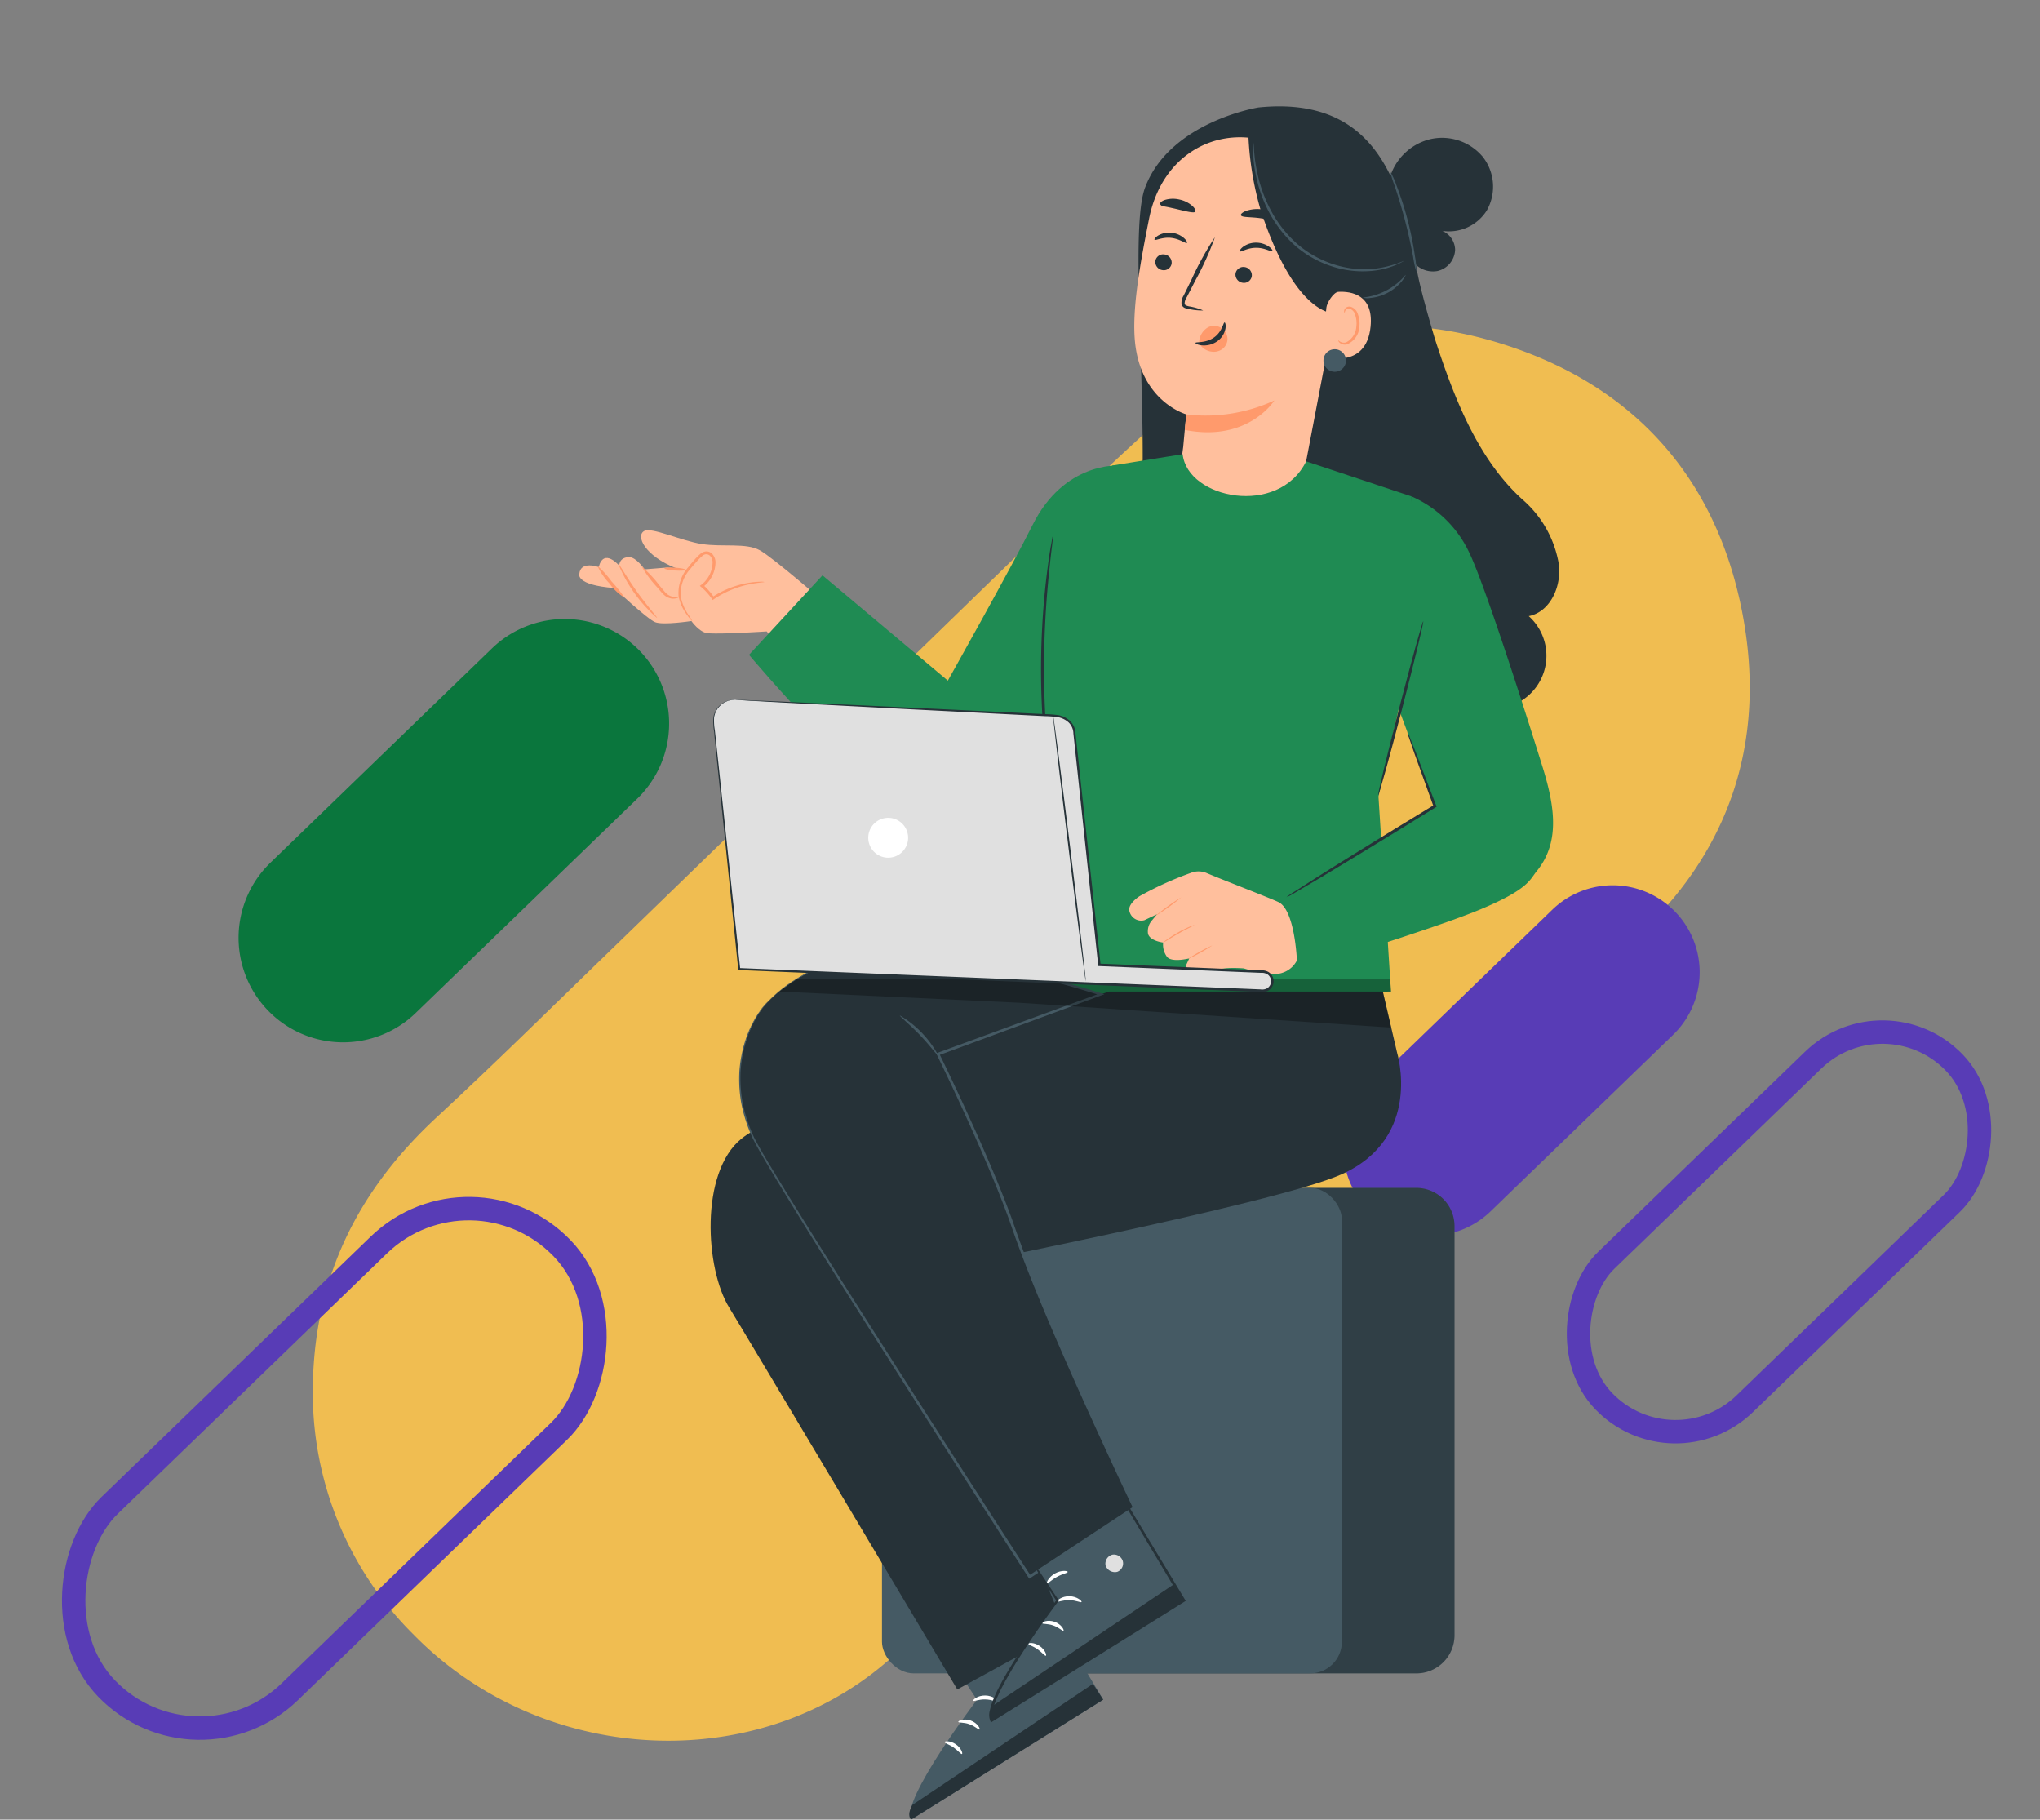 <svg xmlns="http://www.w3.org/2000/svg" xmlns:xlink="http://www.w3.org/1999/xlink" width="261.359" height="233.084" viewBox="0 0 261.359 233.084">
  <rect x="0" y="0" width="261.359" height="233.084" fill="#808080" stroke="none"/>
  <defs>
    <clipPath id="clip-path">
      <path id="Trazado_626469" data-name="Trazado 626469" d="M2585.957-1890.945c.044-14.5-3.305-36.263,6.8-45.616,6.992-6.474.083-64.872,6.926-71.507,18.366-47.455,32.614-13.119,49.806-29.768.72-.7,25.979,40.587,26.843,39.744,6.106-5.953-.132-55.3,6.43-61.046,12.8-11.213,21.494-12.127,37.477-6.9,16.4,5.364,45.493,58.23,48.83,75.239,3.05,15.55-.942,29.5-12.424,40.682q-47.629,46.371-95.56,92.431c-16.956,16.262-45.347,15.152-62.175-2A43.557,43.557,0,0,1,2585.957-1890.945Z" transform="translate(-2585.459 2069.109)" fill="#583cb6"/>
    </clipPath>
  </defs>
  <g id="_7" data-name="7" transform="translate(-1028.996 -2838.133)">
    <g id="Grupo_1099157" data-name="Grupo 1099157" transform="translate(1031.117 2838.133)">
      <path id="Trazado_835345" data-name="Trazado 835345" d="M13.389,0A13.389,13.389,0,0,1,26.777,13.389v39.6A13.389,13.389,0,0,1,0,52.989v-39.6A13.389,13.389,0,0,1,13.389,0Z" transform="translate(70.532 73.747) rotate(45.956)" fill="#0a763d"/>
      <g id="Grupo_949630" data-name="Grupo 949630" transform="translate(37.458 0)">
        <path id="Trazado_626468" data-name="Trazado 626468" d="M2586.185-1871.847c.044-14.5,5.824-25.747,15.927-35.1,6.992-6.474,13.788-13.161,20.63-19.8q25.77-24.991,51.511-50.012c6.991-6.77,13.853-13.7,21.169-20.1,12.8-11.213,27.786-14.118,43.769-8.892,16.4,5.364,26.766,17.038,30.1,34.047,3.05,15.55-.942,29.5-12.424,40.682q-47.629,46.371-95.56,92.43c-16.956,16.262-45.347,15.152-62.175-2A43.557,43.557,0,0,1,2586.185-1871.847Z" transform="translate(-2585.687 2050.011)" fill="#f0bd51"/>
      </g>
      <path id="Trazado_835344" data-name="Trazado 835344" d="M11.139,0A11.139,11.139,0,0,1,22.278,11.139v32.53A11.139,11.139,0,1,1,0,43.669V11.139A11.139,11.139,0,0,1,11.139,0Z" transform="translate(204.758 108.788) rotate(45.956)" fill="#583cb6"/>
      <g id="Grupo_949631" data-name="Grupo 949631" transform="translate(0 126.917)">
        <g id="Grupo_949455" data-name="Grupo 949455" transform="translate(194.483 0)">
          <rect id="Rectángulo_306359" data-name="Rectángulo 306359" width="25.542" height="62.432" rx="12.771" transform="translate(44.876 0) rotate(45.956)" fill="none" stroke="#583cb6" stroke-width="3"/>
        </g>
        <rect id="Rectángulo_356444" data-name="Rectángulo 356444" width="33.203" height="81.157" rx="16.601" transform="translate(58.336 21.029) rotate(45.956)" fill="none" stroke="#583cb6" stroke-width="3"/>
      </g>
    </g>
    <g id="Character_2" data-name="Character 2" transform="translate(1103.199 2851.758)">
      <g id="Grupo_969451" data-name="Grupo 969451" transform="translate(0 0)">
        <g id="Grupo_969022" data-name="Grupo 969022" transform="translate(38.794 138.541)">
          <g id="Grupo_969015" data-name="Grupo 969015" transform="translate(11.165)">
            <g id="Grupo_969014" data-name="Grupo 969014">
              <g id="Grupo_969013" data-name="Grupo 969013">
                <path id="Rectángulo_307323" data-name="Rectángulo 307323" d="M13.308,0H57.3a4.884,4.884,0,0,1,4.884,4.884V57.3A4.884,4.884,0,0,1,57.3,62.184H13.308A13.308,13.308,0,0,1,0,48.876V13.308A13.308,13.308,0,0,1,13.308,0Z" fill="#455a64"/>
              </g>
            </g>
          </g>
          <g id="Grupo_969018" data-name="Grupo 969018" transform="translate(11.165)" opacity="0.3">
            <g id="Grupo_969017" data-name="Grupo 969017">
              <g id="Grupo_969016" data-name="Grupo 969016">
                <path id="Rectángulo_307324" data-name="Rectángulo 307324" d="M13.308,0H57.3a4.884,4.884,0,0,1,4.884,4.884V57.3A4.884,4.884,0,0,1,57.3,62.184H13.308A13.308,13.308,0,0,1,0,48.876V13.308A13.308,13.308,0,0,1,13.308,0Z"/>
              </g>
            </g>
          </g>
          <g id="Grupo_969021" data-name="Grupo 969021">
            <g id="Grupo_969020" data-name="Grupo 969020">
              <g id="Grupo_969019" data-name="Grupo 969019">
                <rect id="Rectángulo_307325" data-name="Rectángulo 307325" width="58.92" height="62.184" rx="4.053" fill="#455a64"/>
              </g>
            </g>
          </g>
        </g>
        <g id="Grupo_969042" data-name="Grupo 969042" transform="translate(0 46.004)">
          <g id="Grupo_969040" data-name="Grupo 969040" transform="translate(0 8.292)">
            <g id="Grupo_969024" data-name="Grupo 969024">
              <g id="Grupo_969023" data-name="Grupo 969023">
                <path id="Trazado_637263" data-name="Trazado 637263" d="M541.6,275.059s-6.562-5.714-8.321-6.7-4.761-.393-7.418-.8-6.435-2.2-7.393-1.678c-1.134.616.05,3.191,4.119,4.791l-1.184-.106-2.893.232s-1.068-1.576-1.982-1.565c-1.3.017-1.267,1.09-1.267,1.09s-1.976-2.329-2.63.188c0,0-2.327-.879-2.485.88,0,0-.516,1.411,4.461,1.8,0,0,4.23,3.974,5.268,4.378s4.635-.151,4.635-.151,1.051,1.511,2.156,1.574c2.1.12,7.492-.244,7.492-.244l2.125,2.534Z" transform="translate(-510.132 -265.79)" fill="#ffbf9d"/>
              </g>
            </g>
            <g id="Grupo_969027" data-name="Grupo 969027" transform="translate(12.698 2.705)">
              <g id="Grupo_969026" data-name="Grupo 969026">
                <g id="Grupo_969025" data-name="Grupo 969025">
                  <path id="Trazado_637264" data-name="Trazado 637264" d="M528.935,278.375a6.11,6.11,0,0,0-.51-.836,6.092,6.092,0,0,1-.993-2.4,4.775,4.775,0,0,1,1.264-3.515c.229-.286.478-.569.741-.856a6.283,6.283,0,0,1,.818-.81.68.68,0,0,1,.908-.005,1.234,1.234,0,0,1,.349,1.013,3.7,3.7,0,0,1-1.447,2.729l-.182.135.172.146a7.713,7.713,0,0,1,1.38,1.527l.095.137.137-.093a12.811,12.811,0,0,1,4.579-1.921c1.2-.242,1.912-.249,1.91-.3a1.778,1.778,0,0,0-.512-.03,10.341,10.341,0,0,0-1.434.13,12.153,12.153,0,0,0-4.729,1.84l.232.046a7.876,7.876,0,0,0-1.424-1.613l-.009.28a4.027,4.027,0,0,0,1.605-3,1.6,1.6,0,0,0-.479-1.305,1.016,1.016,0,0,0-.7-.262,1.233,1.233,0,0,0-.666.248,6.384,6.384,0,0,0-.872.87c-.262.291-.515.584-.747.883a4.98,4.98,0,0,0-1.256,3.763,5.8,5.8,0,0,0,1.134,2.446A4.138,4.138,0,0,0,528.935,278.375Z" transform="translate(-527.124 -269.41)" fill="#ff9a6c"/>
                </g>
              </g>
            </g>
            <g id="Grupo_969030" data-name="Grupo 969030" transform="translate(8.006 4.653)">
              <g id="Grupo_969029" data-name="Grupo 969029">
                <g id="Grupo_969028" data-name="Grupo 969028">
                  <path id="Trazado_637265" data-name="Trazado 637265" d="M520.85,272.019a14.7,14.7,0,0,0,1.977,2.641c.3.345.558.681.865.971a1.849,1.849,0,0,0,1.008.487,1.671,1.671,0,0,0,.738-.089c.161-.054.245-.1.24-.123s-.1-.029-.267-.019a2.24,2.24,0,0,1-.664-.028,1.737,1.737,0,0,1-.817-.476c-.255-.264-.522-.621-.818-.964A14.738,14.738,0,0,0,520.85,272.019Z" transform="translate(-520.845 -272.016)" fill="#ff9a6c"/>
                </g>
              </g>
            </g>
            <g id="Grupo_969033" data-name="Grupo 969033" transform="translate(4.991 4.279)">
              <g id="Grupo_969032" data-name="Grupo 969032">
                <g id="Grupo_969031" data-name="Grupo 969031">
                  <path id="Trazado_637266" data-name="Trazado 637266" d="M521.789,278.471c.079-.078-1.228-1.482-2.591-3.4s-2.28-3.6-2.379-3.553a18.392,18.392,0,0,0,4.971,6.954Z" transform="translate(-516.811 -271.516)" fill="#ff9a6c"/>
                </g>
              </g>
            </g>
            <g id="Grupo_969036" data-name="Grupo 969036" transform="translate(2.327 4.54)">
              <g id="Grupo_969035" data-name="Grupo 969035">
                <g id="Grupo_969034" data-name="Grupo 969034">
                  <path id="Trazado_637267" data-name="Trazado 637267" d="M516.752,275.973a20.254,20.254,0,0,0-1.691-2.1,13.114,13.114,0,0,0-1.808-2.006,8,8,0,0,0,1.522,2.245A6.617,6.617,0,0,0,516.752,275.973Z" transform="translate(-513.246 -271.865)" fill="#ff9a6c"/>
                </g>
              </g>
            </g>
            <g id="Grupo_969039" data-name="Grupo 969039" transform="translate(10.921 4.769)">
              <g id="Grupo_969038" data-name="Grupo 969038">
                <g id="Grupo_969037" data-name="Grupo 969037">
                  <path id="Trazado_637268" data-name="Trazado 637268" d="M527.471,272.469c.014-.1-.59-.226-1.347-.276s-1.374-.008-1.377.095.6.227,1.347.276S527.458,272.572,527.471,272.469Z" transform="translate(-524.747 -272.171)" fill="#ff9a6c"/>
                </g>
              </g>
            </g>
          </g>
          <g id="Grupo_969041" data-name="Grupo 969041" transform="translate(21.759)">
            <path id="Trazado_637269" data-name="Trazado 637269" d="M586.623,254.7s-6.992-.52-11.052,7.63c-2.684,5.388-10.849,19.919-10.849,19.919l-16.059-13.488-9.412,10.181s16.073,19.143,22.316,20.595,13.6-2.787,15.907-6.053,9.975-11.235,9.975-11.235Z" transform="translate(-539.251 -254.693)" fill="#1f8b53"/>
          </g>
        </g>
        <g id="Grupo_969063" data-name="Grupo 969063" transform="translate(71.08)">
          <g id="Grupo_969043" data-name="Grupo 969043">
            <path id="Trazado_637270" data-name="Trazado 637270" d="M605.254,256.395l1.116-18.048c.033-14.01-1.409-30.22.3-34.8,3.165-8.462,14.528-10.278,14.528-10.278,15.333-1.564,18.435,10.16,20.311,20.868.318,1.817,1.191,5.035,2.29,8.753,2.511,7.736,5.611,15.662,11.455,20.8a13.981,13.981,0,0,1,4.354,7.673c.581,2.911-.868,6.485-3.779,7.062a6.8,6.8,0,0,1-.753,10.719c-2.416,1.619-5.557,1.532-8.455,1.286-2.879-.244-5.9-.643-8.215-2.373s-3.562-4.531-4.526-7.262a66.323,66.323,0,0,1-2.686-10.1Z" transform="translate(-605.254 -193.128)" fill="#263238"/>
          </g>
          <g id="Grupo_969044" data-name="Grupo 969044" transform="translate(0.036 3.345)">
            <path id="Trazado_637271" data-name="Trazado 637271" d="M620.662,198.364l1.091-.759,9.633,5.726a2.9,2.9,0,0,1,2.278,3.194l-6.342,33.206c-.337,2.272-.015,4.416-1.665,6.013l-11.29,10.6c-3.96,3.834-2.18-5.68-4.045-10.867-.13-.362.85-1.487.832-1.733a6.882,6.882,0,0,1-.037-.772c.111-2.74.454-5.078.454-5.078.273-2.985.4-4.207.4-4.179,0,0-6.18-1.7-6.633-10.034-.226-4.146.788-9.648,1.865-15.049C608.691,201.162,614.614,197.422,620.662,198.364Z" transform="translate(-605.302 -197.605)" fill="#ffbf9d"/>
          </g>
          <g id="Grupo_969045" data-name="Grupo 969045" transform="translate(13 20.577)">
            <path id="Trazado_637272" data-name="Trazado 637272" d="M622.661,221.516a1.058,1.058,0,0,0,.9,1.166,1.012,1.012,0,0,0,1.183-.836,1.059,1.059,0,0,0-.9-1.167A1.013,1.013,0,0,0,622.661,221.516Z" transform="translate(-622.651 -220.666)" fill="#263238"/>
          </g>
          <g id="Grupo_969046" data-name="Grupo 969046" transform="translate(2.73 18.958)">
            <path id="Trazado_637273" data-name="Trazado 637273" d="M608.917,219.349a1.057,1.057,0,0,0,.9,1.166A1.012,1.012,0,0,0,611,219.68a1.059,1.059,0,0,0-.9-1.167A1.012,1.012,0,0,0,608.917,219.349Z" transform="translate(-608.907 -218.499)" fill="#263238"/>
          </g>
          <g id="Grupo_969047" data-name="Grupo 969047" transform="translate(2.623 16.176)">
            <path id="Trazado_637274" data-name="Trazado 637274" d="M608.776,215.684c.117.151.974-.356,2.107-.237s1.9.773,2.04.647c.067-.055-.04-.317-.375-.618a2.906,2.906,0,0,0-1.616-.687,2.786,2.786,0,0,0-1.694.359C608.862,215.38,608.718,215.616,608.776,215.684Z" transform="translate(-608.764 -214.775)" fill="#263238"/>
          </g>
          <g id="Grupo_969048" data-name="Grupo 969048" transform="translate(13.554 17.461)">
            <path id="Trazado_637275" data-name="Trazado 637275" d="M623.409,217.606c.132.138.934-.454,2.071-.451,1.137-.013,1.973.572,2.1.433.061-.062-.072-.311-.437-.575a2.9,2.9,0,0,0-1.677-.518,2.8,2.8,0,0,0-1.649.531C623.465,217.3,623.346,217.545,623.409,217.606Z" transform="translate(-623.393 -216.495)" fill="#263238"/>
          </g>
          <g id="Grupo_969049" data-name="Grupo 969049" transform="translate(6.065 16.763)">
            <path id="Trazado_637276" data-name="Trazado 637276" d="M616.175,224.942a7.581,7.581,0,0,0-1.8-.522c-.285-.06-.554-.146-.582-.348a1.475,1.475,0,0,1,.282-.836q.516-1.008,1.083-2.113a38.009,38.009,0,0,0,2.516-5.56,38.143,38.143,0,0,0-2.958,5.344q-.549,1.114-1.048,2.13a1.682,1.682,0,0,0-.267,1.119.731.731,0,0,0,.432.472,1.972,1.972,0,0,0,.484.119A7.423,7.423,0,0,0,616.175,224.942Z" transform="translate(-613.371 -215.562)" fill="#263238"/>
          </g>
          <g id="Grupo_969050" data-name="Grupo 969050" transform="translate(6.509 37.667)">
            <path id="Trazado_637277" data-name="Trazado 637277" d="M614.156,245.329a20.98,20.98,0,0,0,11.29-1.793s-3.351,5.393-11.482,3.775Z" transform="translate(-613.965 -243.536)" fill="#ff9a6c"/>
          </g>
          <g id="Grupo_969051" data-name="Grupo 969051" transform="translate(13.693 13.153)">
            <path id="Trazado_637278" data-name="Trazado 637278" d="M623.583,211.521c.1.312,1.243.2,2.573.4,1.335.173,2.4.595,2.585.323.082-.131-.1-.427-.523-.739a4.529,4.529,0,0,0-3.93-.551C623.793,211.137,623.539,211.373,623.583,211.521Z" transform="translate(-623.578 -210.73)" fill="#263238"/>
          </g>
          <g id="Grupo_969052" data-name="Grupo 969052" transform="translate(3.346 11.84)">
            <path id="Trazado_637279" data-name="Trazado 637279" d="M609.746,209.668c.168.309.365.219,1.453.478,1.1.226,2.733.723,3.01.514.125-.1.043-.392-.3-.729a3.612,3.612,0,0,0-1.7-.862,3.561,3.561,0,0,0-1.9.062C609.866,209.294,609.675,209.52,609.746,209.668Z" transform="translate(-609.732 -208.973)" fill="#263238"/>
          </g>
          <g id="Grupo_969053" data-name="Grupo 969053" transform="translate(14.636 2.792)">
            <path id="Trazado_637280" data-name="Trazado 637280" d="M636.19,220.59s-5.054.921-9.71-13.067a39.873,39.873,0,0,1-1.64-10.391l1.911-.268s10.853,4.95,11.022,5.122,1.956,6.311,1.956,6.311Z" transform="translate(-624.84 -196.864)" fill="#263238"/>
          </g>
          <g id="Grupo_969054" data-name="Grupo 969054" transform="translate(24.27 23.751)">
            <path id="Trazado_637281" data-name="Trazado 637281" d="M638.113,226.931c.065-.611.92-1.978,1.533-2.009,1.637-.084,4.528.345,4.131,4.44-.543,5.6-6.05,3.9-6.044,3.736C637.738,232.973,637.889,229.04,638.113,226.931Z" transform="translate(-637.733 -224.913)" fill="#ffbf9d"/>
          </g>
          <g id="Grupo_969055" data-name="Grupo 969055" transform="translate(26.178 25.651)">
            <path id="Trazado_637282" data-name="Trazado 637282" d="M640.294,231.786c.026-.016.09.078.248.17a.979.979,0,0,0,.728.085,2.422,2.422,0,0,0,1.326-2.056,3.222,3.222,0,0,0-.137-1.423,1.13,1.13,0,0,0-.661-.819.5.5,0,0,0-.6.211c-.09.149-.066.265-.1.27s-.111-.1-.043-.332a.624.624,0,0,1,.254-.33.743.743,0,0,1,.554-.09,1.377,1.377,0,0,1,.934.967,3.32,3.32,0,0,1,.187,1.593,2.543,2.543,0,0,1-1.657,2.279,1.05,1.05,0,0,1-.877-.235C640.291,231.923,640.273,231.795,640.294,231.786Z" transform="translate(-640.287 -227.456)" fill="#ff9a6c"/>
          </g>
          <g id="Grupo_969056" data-name="Grupo 969056" transform="translate(24.277 31.114)">
            <path id="Trazado_637283" data-name="Trazado 637283" d="M640.626,236.19a1.442,1.442,0,1,1-1.459-1.424A1.442,1.442,0,0,1,640.626,236.19Z" transform="translate(-637.743 -234.767)" fill="#455a64"/>
          </g>
          <g id="Grupo_969057" data-name="Grupo 969057" transform="translate(32.183 4.032)">
            <path id="Trazado_637284" data-name="Trazado 637284" d="M660.806,200.933a6.806,6.806,0,0,0-6.636-2.256A7.165,7.165,0,0,0,649,203.37l-.679,14.086a2.562,2.562,0,0,0,3.386-3.345A3.221,3.221,0,0,0,655,215.588a2.909,2.909,0,0,0,2.282-2.724,2.7,2.7,0,0,0-1.643-2.422,5.726,5.726,0,0,0,5.693-2.6A6.187,6.187,0,0,0,660.806,200.933Z" transform="translate(-648.322 -198.524)" fill="#263238"/>
          </g>
          <g id="Grupo_969058" data-name="Grupo 969058" transform="translate(15.242 4.528)">
            <path id="Trazado_637285" data-name="Trazado 637285" d="M644.983,214.453a1.007,1.007,0,0,1-.256.158,6.854,6.854,0,0,1-.779.375,10.443,10.443,0,0,1-3.088.754,12.622,12.622,0,0,1-4.692-.46,13.553,13.553,0,0,1-5.075-2.745,15.356,15.356,0,0,1-3.515-4.58,17.559,17.559,0,0,1-1.547-4.453,17.822,17.822,0,0,1-.371-3.153c-.019-.374,0-.666.006-.862a1.03,1.03,0,0,1,.028-.3,9.7,9.7,0,0,1,.1,1.155,21.043,21.043,0,0,0,.474,3.109,18.17,18.17,0,0,0,1.591,4.36,15.425,15.425,0,0,0,3.46,4.466,13.521,13.521,0,0,0,4.939,2.7,12.776,12.776,0,0,0,4.584.521A13.666,13.666,0,0,0,644.983,214.453Z" transform="translate(-625.652 -199.188)" fill="#455a64"/>
          </g>
          <g id="Grupo_969059" data-name="Grupo 969059" transform="translate(29.303 21.578)">
            <path id="Trazado_637286" data-name="Trazado 637286" d="M649.965,222.007c.034.021-.115.362-.491.83a5.984,5.984,0,0,1-4.043,2.136,1.994,1.994,0,0,1-.962-.061,8.139,8.139,0,0,0,5.5-2.905Z" transform="translate(-644.468 -222.005)" fill="#455a64"/>
          </g>
          <g id="Grupo_969060" data-name="Grupo 969060" transform="translate(32.819 8.351)">
            <path id="Trazado_637287" data-name="Trazado 637287" d="M652.514,217.113a13.545,13.545,0,0,1-.4-1.9c-.223-1.177-.559-2.8-1.018-4.565s-.958-3.346-1.338-4.483a13.453,13.453,0,0,1-.579-1.857,9.3,9.3,0,0,1,.806,1.775,41.554,41.554,0,0,1,2.367,9.09A9.244,9.244,0,0,1,652.514,217.113Z" transform="translate(-649.173 -204.304)" fill="#455a64"/>
          </g>
          <g id="Grupo_969061" data-name="Grupo 969061" transform="translate(8.344 28.113)">
            <path id="Trazado_637288" data-name="Trazado 637288" d="M620.058,232.435a1.676,1.676,0,0,0-.433-1.1,1.714,1.714,0,0,0-2.044-.4,2.3,2.3,0,0,0-1.159,2.017h0a2.089,2.089,0,0,0,1.362,1.063,2.484,2.484,0,0,0,.276.047,1.878,1.878,0,0,0,1.32-.323A1.672,1.672,0,0,0,620.058,232.435Z" transform="translate(-616.421 -230.751)" fill="#ff9a6c"/>
          </g>
          <g id="Grupo_969062" data-name="Grupo 969062" transform="translate(7.878 27.686)">
            <path id="Trazado_637289" data-name="Trazado 637289" d="M619.527,230.179c-.177-.025-.277,1.163-1.364,1.924s-2.342.525-2.365.69c-.022.073.264.254.8.312a2.97,2.97,0,0,0,1.968-.509,2.586,2.586,0,0,0,1.068-1.619C619.718,230.484,619.609,230.179,619.527,230.179Z" transform="translate(-615.796 -230.178)" fill="#263238"/>
          </g>
        </g>
        <g id="Grupo_969437" data-name="Grupo 969437" transform="translate(16.836 44.555)">
          <g id="Grupo_969089" data-name="Grupo 969089" transform="translate(37.786)">
            <g id="Grupo_969065" data-name="Grupo 969065">
              <g id="Grupo_969064" data-name="Grupo 969064">
                <path id="Trazado_637290" data-name="Trazado 637290" d="M596.925,254.2s-8.628,11.647-9.339,15.685,1.291,30.136,2.325,34.648l-6.681,15.025,11.422,2.675,37.958-.649-1.6-24.983,3.844-16.6.393-21.842-13.5-4.49c-3.54,7.153-15.2,4.806-15.825-.916Z" transform="translate(-583.229 -252.754)" fill="#1f8b53"/>
              </g>
            </g>
            <g id="Grupo_969067" data-name="Grupo 969067" transform="translate(34.974 5.406)">
              <g id="Grupo_969066" data-name="Grupo 969066">
                <path id="Trazado_637291" data-name="Trazado 637291" d="M647.075,259.989a14.613,14.613,0,0,1,7.316,7.033c2.15,4.318,8.049,23.026,9.513,27.758,1.615,5.22,2.131,9.651-.815,13.243-.849,1.034-.991,2.278-7.2,4.87-6.147,2.564-22.454,7.5-22.454,7.5l-3.4-8.438,20.031-12.289-5.787-15.594Z" transform="translate(-630.033 -259.989)" fill="#1f8b53"/>
              </g>
            </g>
            <g id="Grupo_969070" data-name="Grupo 969070" transform="translate(47.74 21.409)">
              <g id="Grupo_969069" data-name="Grupo 969069">
                <g id="Grupo_969068" data-name="Grupo 969068">
                  <path id="Trazado_637292" data-name="Trazado 637292" d="M652.895,281.4c.1.026-1.109,5.029-2.7,11.173s-2.968,11.106-3.069,11.079,1.109-5.028,2.7-11.174S652.794,281.379,652.895,281.4Z" transform="translate(-647.117 -281.405)" fill="#263238"/>
                </g>
              </g>
            </g>
            <g id="Grupo_969086" data-name="Grupo 969086" transform="translate(15.84 53.44)">
              <g id="Grupo_969073" data-name="Grupo 969073">
                <g id="Grupo_969072" data-name="Grupo 969072">
                  <g id="Grupo_969071" data-name="Grupo 969071">
                    <path id="Trazado_637293" data-name="Trazado 637293" d="M606.368,330.526l1.63-.769-.609.743a2.114,2.114,0,0,0-.546,1.761c.244.924,1.938,1.122,1.938,1.122a2.64,2.64,0,0,0,.486,1.82c.593.791,2.857.213,2.857.213l-.312.676c-.383.72.539,1.615.968,1.725a6.055,6.055,0,0,0,2.836-.85c.748-.492,3.5-.272,3.5-.272s3.446,1.1,4.912.575a3.167,3.167,0,0,0,1.89-1.591s-.245-6.449-2.356-7.473c-1.076-.522-7.339-2.924-9.2-3.721a2.643,2.643,0,0,0-1.977-.043,43.642,43.642,0,0,0-6.624,3s-1.607,1.01-1.286,1.974A1.548,1.548,0,0,0,606.368,330.526Z" transform="translate(-604.427 -324.27)" fill="#ffbf9d"/>
                  </g>
                </g>
              </g>
              <g id="Grupo_969077" data-name="Grupo 969077" transform="translate(3.329 3.314)">
                <g id="Grupo_969076" data-name="Grupo 969076">
                  <g id="Grupo_969075" data-name="Grupo 969075">
                    <g id="Grupo_969074" data-name="Grupo 969074">
                      <path id="Trazado_637294" data-name="Trazado 637294" d="M612.236,328.706a27.355,27.355,0,0,1-3.354,2.417,27.364,27.364,0,0,1,3.354-2.417Z" transform="translate(-608.882 -328.705)" fill="#ff9a6c"/>
                    </g>
                  </g>
                </g>
              </g>
              <g id="Grupo_969081" data-name="Grupo 969081" transform="translate(4.354 6.874)">
                <g id="Grupo_969080" data-name="Grupo 969080">
                  <g id="Grupo_969079" data-name="Grupo 969079">
                    <g id="Grupo_969078" data-name="Grupo 969078">
                      <path id="Trazado_637295" data-name="Trazado 637295" d="M614.245,333.472c.019.044-.921.457-2.015,1.083s-1.95,1.195-1.976,1.154a2.756,2.756,0,0,1,.528-.417c.34-.239.819-.557,1.37-.873a14.094,14.094,0,0,1,1.456-.724A2.606,2.606,0,0,1,614.245,333.472Z" transform="translate(-610.253 -333.469)" fill="#ff9a6c"/>
                    </g>
                  </g>
                </g>
              </g>
              <g id="Grupo_969085" data-name="Grupo 969085" transform="translate(7.491 9.471)">
                <g id="Grupo_969084" data-name="Grupo 969084">
                  <g id="Grupo_969083" data-name="Grupo 969083">
                    <g id="Grupo_969082" data-name="Grupo 969082">
                      <path id="Trazado_637296" data-name="Trazado 637296" d="M617.629,336.947a21.336,21.336,0,0,1-3.177,1.77,21.162,21.162,0,0,1,3.177-1.77Z" transform="translate(-614.451 -336.944)" fill="#ff9a6c"/>
                    </g>
                  </g>
                </g>
              </g>
            </g>
            <g id="Grupo_969088" data-name="Grupo 969088" transform="translate(4.55 10.404)">
              <g id="Grupo_969087" data-name="Grupo 969087">
                <path id="Trazado_637297" data-name="Trazado 637297" d="M590.85,266.677a1.359,1.359,0,0,1-.015.372c-.032.285-.071.634-.118,1.054-.117.914-.266,2.239-.427,3.876a118.067,118.067,0,0,0,.241,25.663c.192,1.634.366,2.955.5,3.867.055.42.1.767.138,1.052a1.37,1.37,0,0,1,.022.371,1.334,1.334,0,0,1-.1-.358c-.057-.282-.126-.626-.211-1.041-.179-.906-.4-2.223-.622-3.857a101.943,101.943,0,0,1-.241-25.727c.2-1.638.389-2.96.551-3.869.076-.417.139-.761.191-1.045A1.327,1.327,0,0,1,590.85,266.677Z" transform="translate(-589.318 -266.677)" fill="#263238"/>
              </g>
            </g>
          </g>
          <g id="Grupo_969432" data-name="Grupo 969432" transform="translate(0 63.49)">
            <g id="Grupo_969406" data-name="Grupo 969406">
              <g id="Grupo_969243" data-name="Grupo 969243" transform="translate(25.454 75.538)">
                <g id="Grupo_969242" data-name="Grupo 969242">
                  <g id="Grupo_969110" data-name="Grupo 969110" transform="translate(0.104)">
                    <g id="Grupo_969109" data-name="Grupo 969109">
                      <g id="Grupo_969108" data-name="Grupo 969108">
                        <g id="Grupo_969107" data-name="Grupo 969107">
                          <g id="Grupo_969106" data-name="Grupo 969106">
                            <g id="Grupo_969105" data-name="Grupo 969105">
                              <g id="Grupo_969104" data-name="Grupo 969104">
                                <g id="Grupo_969103" data-name="Grupo 969103">
                                  <g id="Grupo_969102" data-name="Grupo 969102">
                                    <g id="Grupo_969101" data-name="Grupo 969101">
                                      <g id="Grupo_969100" data-name="Grupo 969100">
                                        <g id="Grupo_969099" data-name="Grupo 969099">
                                          <g id="Grupo_969098" data-name="Grupo 969098">
                                            <g id="Grupo_969097" data-name="Grupo 969097">
                                              <g id="Grupo_969096" data-name="Grupo 969096">
                                                <g id="Grupo_969095" data-name="Grupo 969095">
                                                  <g id="Grupo_969094" data-name="Grupo 969094">
                                                    <g id="Grupo_969093" data-name="Grupo 969093">
                                                      <g id="Grupo_969092" data-name="Grupo 969092">
                                                        <g id="Grupo_969091" data-name="Grupo 969091">
                                                          <g id="Grupo_969090" data-name="Grupo 969090">
                                                            <path id="Trazado_637298" data-name="Trazado 637298" d="M567.03,446.517l8.405,12.819s-9.775,12.829-8.445,15.349l24.617-15.366-12.3-20.51Z" transform="translate(-566.866 -438.808)" fill="#455a64"/>
                                                          </g>
                                                        </g>
                                                      </g>
                                                    </g>
                                                  </g>
                                                </g>
                                              </g>
                                            </g>
                                          </g>
                                        </g>
                                      </g>
                                    </g>
                                  </g>
                                </g>
                              </g>
                            </g>
                          </g>
                        </g>
                      </g>
                    </g>
                  </g>
                  <g id="Grupo_969132" data-name="Grupo 969132" transform="translate(14.822 14.634)">
                    <g id="Grupo_969131" data-name="Grupo 969131">
                      <g id="Grupo_969130" data-name="Grupo 969130">
                        <g id="Grupo_969129" data-name="Grupo 969129">
                          <g id="Grupo_969128" data-name="Grupo 969128">
                            <g id="Grupo_969127" data-name="Grupo 969127">
                              <g id="Grupo_969126" data-name="Grupo 969126">
                                <g id="Grupo_969125" data-name="Grupo 969125">
                                  <g id="Grupo_969124" data-name="Grupo 969124">
                                    <g id="Grupo_969123" data-name="Grupo 969123">
                                      <g id="Grupo_969122" data-name="Grupo 969122">
                                        <g id="Grupo_969121" data-name="Grupo 969121">
                                          <g id="Grupo_969120" data-name="Grupo 969120">
                                            <g id="Grupo_969119" data-name="Grupo 969119">
                                              <g id="Grupo_969118" data-name="Grupo 969118">
                                                <g id="Grupo_969117" data-name="Grupo 969117">
                                                  <g id="Grupo_969116" data-name="Grupo 969116">
                                                    <g id="Grupo_969115" data-name="Grupo 969115">
                                                      <g id="Grupo_969114" data-name="Grupo 969114">
                                                        <g id="Grupo_969113" data-name="Grupo 969113">
                                                          <g id="Grupo_969112" data-name="Grupo 969112">
                                                            <g id="Grupo_969111" data-name="Grupo 969111">
                                                              <path id="Trazado_637299" data-name="Trazado 637299" d="M587.357,458.431a1.2,1.2,0,0,1,1.414.752,1.154,1.154,0,0,1-.693,1.428,1.267,1.267,0,0,1-1.494-.8,1.188,1.188,0,0,1,.883-1.4" transform="translate(-586.561 -458.391)" fill="#e0e0e0"/>
                                                            </g>
                                                          </g>
                                                        </g>
                                                      </g>
                                                    </g>
                                                  </g>
                                                </g>
                                              </g>
                                            </g>
                                          </g>
                                        </g>
                                      </g>
                                    </g>
                                  </g>
                                </g>
                              </g>
                            </g>
                          </g>
                        </g>
                      </g>
                    </g>
                  </g>
                  <g id="Grupo_969153" data-name="Grupo 969153" transform="translate(0 18.491)">
                    <g id="Grupo_969152" data-name="Grupo 969152">
                      <g id="Grupo_969151" data-name="Grupo 969151">
                        <g id="Grupo_969150" data-name="Grupo 969150">
                          <g id="Grupo_969149" data-name="Grupo 969149">
                            <g id="Grupo_969148" data-name="Grupo 969148">
                              <g id="Grupo_969147" data-name="Grupo 969147">
                                <g id="Grupo_969146" data-name="Grupo 969146">
                                  <g id="Grupo_969145" data-name="Grupo 969145">
                                    <g id="Grupo_969144" data-name="Grupo 969144">
                                      <g id="Grupo_969143" data-name="Grupo 969143">
                                        <g id="Grupo_969142" data-name="Grupo 969142">
                                          <g id="Grupo_969141" data-name="Grupo 969141">
                                            <g id="Grupo_969140" data-name="Grupo 969140">
                                              <g id="Grupo_969139" data-name="Grupo 969139">
                                                <g id="Grupo_969138" data-name="Grupo 969138">
                                                  <g id="Grupo_969137" data-name="Grupo 969137">
                                                    <g id="Grupo_969136" data-name="Grupo 969136">
                                                      <g id="Grupo_969135" data-name="Grupo 969135">
                                                        <g id="Grupo_969134" data-name="Grupo 969134">
                                                          <g id="Grupo_969133" data-name="Grupo 969133">
                                                            <path id="Trazado_637300" data-name="Trazado 637300" d="M591.572,465.572l-1.319-2.019-23.109,15.489s-.8,1.176-.189,1.9Z" transform="translate(-566.726 -463.553)" fill="#263238"/>
                                                          </g>
                                                        </g>
                                                      </g>
                                                    </g>
                                                  </g>
                                                </g>
                                              </g>
                                            </g>
                                          </g>
                                        </g>
                                      </g>
                                    </g>
                                  </g>
                                </g>
                              </g>
                            </g>
                          </g>
                        </g>
                      </g>
                    </g>
                  </g>
                  <g id="Grupo_969175" data-name="Grupo 969175" transform="translate(8.187 19.975)">
                    <g id="Grupo_969174" data-name="Grupo 969174">
                      <g id="Grupo_969173" data-name="Grupo 969173">
                        <g id="Grupo_969172" data-name="Grupo 969172">
                          <g id="Grupo_969171" data-name="Grupo 969171">
                            <g id="Grupo_969170" data-name="Grupo 969170">
                              <g id="Grupo_969169" data-name="Grupo 969169">
                                <g id="Grupo_969168" data-name="Grupo 969168">
                                  <g id="Grupo_969167" data-name="Grupo 969167">
                                    <g id="Grupo_969166" data-name="Grupo 969166">
                                      <g id="Grupo_969165" data-name="Grupo 969165">
                                        <g id="Grupo_969164" data-name="Grupo 969164">
                                          <g id="Grupo_969163" data-name="Grupo 969163">
                                            <g id="Grupo_969162" data-name="Grupo 969162">
                                              <g id="Grupo_969161" data-name="Grupo 969161">
                                                <g id="Grupo_969160" data-name="Grupo 969160">
                                                  <g id="Grupo_969159" data-name="Grupo 969159">
                                                    <g id="Grupo_969158" data-name="Grupo 969158">
                                                      <g id="Grupo_969157" data-name="Grupo 969157">
                                                        <g id="Grupo_969156" data-name="Grupo 969156">
                                                          <g id="Grupo_969155" data-name="Grupo 969155">
                                                            <g id="Grupo_969154" data-name="Grupo 969154">
                                                              <path id="Trazado_637301" data-name="Trazado 637301" d="M577.692,466.211c.079.122.714-.2,1.548-.167.834.008,1.465.356,1.546.237.1-.093-.534-.723-1.544-.742S577.6,466.114,577.692,466.211Z" transform="translate(-577.682 -465.539)" fill="#fff"/>
                                                            </g>
                                                          </g>
                                                        </g>
                                                      </g>
                                                    </g>
                                                  </g>
                                                </g>
                                              </g>
                                            </g>
                                          </g>
                                        </g>
                                      </g>
                                    </g>
                                  </g>
                                </g>
                              </g>
                            </g>
                          </g>
                        </g>
                      </g>
                    </g>
                  </g>
                  <g id="Grupo_969197" data-name="Grupo 969197" transform="translate(6.28 23.052)">
                    <g id="Grupo_969196" data-name="Grupo 969196">
                      <g id="Grupo_969195" data-name="Grupo 969195">
                        <g id="Grupo_969194" data-name="Grupo 969194">
                          <g id="Grupo_969193" data-name="Grupo 969193">
                            <g id="Grupo_969192" data-name="Grupo 969192">
                              <g id="Grupo_969191" data-name="Grupo 969191">
                                <g id="Grupo_969190" data-name="Grupo 969190">
                                  <g id="Grupo_969189" data-name="Grupo 969189">
                                    <g id="Grupo_969188" data-name="Grupo 969188">
                                      <g id="Grupo_969187" data-name="Grupo 969187">
                                        <g id="Grupo_969186" data-name="Grupo 969186">
                                          <g id="Grupo_969185" data-name="Grupo 969185">
                                            <g id="Grupo_969184" data-name="Grupo 969184">
                                              <g id="Grupo_969183" data-name="Grupo 969183">
                                                <g id="Grupo_969182" data-name="Grupo 969182">
                                                  <g id="Grupo_969181" data-name="Grupo 969181">
                                                    <g id="Grupo_969180" data-name="Grupo 969180">
                                                      <g id="Grupo_969179" data-name="Grupo 969179">
                                                        <g id="Grupo_969178" data-name="Grupo 969178">
                                                          <g id="Grupo_969177" data-name="Grupo 969177">
                                                            <g id="Grupo_969176" data-name="Grupo 969176">
                                                              <path id="Trazado_637302" data-name="Trazado 637302" d="M575.134,469.968c.045.138.693.024,1.421.294.734.249,1.181.752,1.3.673.125-.051-.233-.831-1.143-1.149S575.065,469.848,575.134,469.968Z" transform="translate(-575.13 -469.658)" fill="#fff"/>
                                                            </g>
                                                          </g>
                                                        </g>
                                                      </g>
                                                    </g>
                                                  </g>
                                                </g>
                                              </g>
                                            </g>
                                          </g>
                                        </g>
                                      </g>
                                    </g>
                                  </g>
                                </g>
                              </g>
                            </g>
                          </g>
                        </g>
                      </g>
                    </g>
                  </g>
                  <g id="Grupo_969219" data-name="Grupo 969219" transform="translate(4.513 25.84)">
                    <g id="Grupo_969218" data-name="Grupo 969218">
                      <g id="Grupo_969217" data-name="Grupo 969217">
                        <g id="Grupo_969216" data-name="Grupo 969216">
                          <g id="Grupo_969215" data-name="Grupo 969215">
                            <g id="Grupo_969214" data-name="Grupo 969214">
                              <g id="Grupo_969213" data-name="Grupo 969213">
                                <g id="Grupo_969212" data-name="Grupo 969212">
                                  <g id="Grupo_969211" data-name="Grupo 969211">
                                    <g id="Grupo_969210" data-name="Grupo 969210">
                                      <g id="Grupo_969209" data-name="Grupo 969209">
                                        <g id="Grupo_969208" data-name="Grupo 969208">
                                          <g id="Grupo_969207" data-name="Grupo 969207">
                                            <g id="Grupo_969206" data-name="Grupo 969206">
                                              <g id="Grupo_969205" data-name="Grupo 969205">
                                                <g id="Grupo_969204" data-name="Grupo 969204">
                                                  <g id="Grupo_969203" data-name="Grupo 969203">
                                                    <g id="Grupo_969202" data-name="Grupo 969202">
                                                      <g id="Grupo_969201" data-name="Grupo 969201">
                                                        <g id="Grupo_969200" data-name="Grupo 969200">
                                                          <g id="Grupo_969199" data-name="Grupo 969199">
                                                            <g id="Grupo_969198" data-name="Grupo 969198">
                                                              <path id="Trazado_637303" data-name="Trazado 637303" d="M575.008,475.02c.125-.043-.084-.767-.805-1.255s-1.448-.408-1.436-.272c-.006.144.581.282,1.167.691S574.881,475.082,575.008,475.02Z" transform="translate(-572.766 -473.388)" fill="#fff"/>
                                                            </g>
                                                          </g>
                                                        </g>
                                                      </g>
                                                    </g>
                                                  </g>
                                                </g>
                                              </g>
                                            </g>
                                          </g>
                                        </g>
                                      </g>
                                    </g>
                                  </g>
                                </g>
                              </g>
                            </g>
                          </g>
                        </g>
                      </g>
                    </g>
                  </g>
                  <g id="Grupo_969241" data-name="Grupo 969241" transform="translate(6.571 15.943)">
                    <g id="Grupo_969240" data-name="Grupo 969240">
                      <g id="Grupo_969239" data-name="Grupo 969239">
                        <g id="Grupo_969238" data-name="Grupo 969238">
                          <g id="Grupo_969237" data-name="Grupo 969237">
                            <g id="Grupo_969236" data-name="Grupo 969236">
                              <g id="Grupo_969235" data-name="Grupo 969235">
                                <g id="Grupo_969234" data-name="Grupo 969234">
                                  <g id="Grupo_969233" data-name="Grupo 969233">
                                    <g id="Grupo_969232" data-name="Grupo 969232">
                                      <g id="Grupo_969231" data-name="Grupo 969231">
                                        <g id="Grupo_969230" data-name="Grupo 969230">
                                          <g id="Grupo_969229" data-name="Grupo 969229">
                                            <g id="Grupo_969228" data-name="Grupo 969228">
                                              <g id="Grupo_969227" data-name="Grupo 969227">
                                                <g id="Grupo_969226" data-name="Grupo 969226">
                                                  <g id="Grupo_969225" data-name="Grupo 969225">
                                                    <g id="Grupo_969224" data-name="Grupo 969224">
                                                      <g id="Grupo_969223" data-name="Grupo 969223">
                                                        <g id="Grupo_969222" data-name="Grupo 969222">
                                                          <g id="Grupo_969221" data-name="Grupo 969221">
                                                            <g id="Grupo_969220" data-name="Grupo 969220">
                                                              <path id="Trazado_637304" data-name="Trazado 637304" d="M575.543,461.715c.119.081.566-.434,1.275-.81.7-.392,1.372-.486,1.37-.631.015-.134-.78-.271-1.608.185S575.425,461.654,575.543,461.715Z" transform="translate(-575.52 -460.144)" fill="#fff"/>
                                                            </g>
                                                          </g>
                                                        </g>
                                                      </g>
                                                    </g>
                                                  </g>
                                                </g>
                                              </g>
                                            </g>
                                          </g>
                                        </g>
                                      </g>
                                    </g>
                                  </g>
                                </g>
                              </g>
                            </g>
                          </g>
                        </g>
                      </g>
                    </g>
                  </g>
                </g>
              </g>
              <g id="Grupo_969245" data-name="Grupo 969245" transform="translate(0 5.343)">
                <g id="Grupo_969244" data-name="Grupo 969244">
                  <path id="Trazado_637305" data-name="Trazado 637305" d="M583.7,344.869s-40.438,13.482-47.085,18.85c-5.354,4.324-4.646,16.726-1.539,21.676,1.264,2.014,29.194,48.869,29.194,48.869l13.867-7.579-18.68-45.752s45.622-8.859,54.062-12.659c10.45-4.706,7.1-15.556,7.1-15.556l-1.829-7.85Z" transform="translate(-532.663 -344.869)" fill="#263238"/>
                </g>
              </g>
              <g id="Grupo_969399" data-name="Grupo 969399" transform="translate(35.764 62.82)">
                <g id="Grupo_969398" data-name="Grupo 969398">
                  <g id="Grupo_969266" data-name="Grupo 969266" transform="translate(0.104)">
                    <g id="Grupo_969265" data-name="Grupo 969265">
                      <g id="Grupo_969264" data-name="Grupo 969264">
                        <g id="Grupo_969263" data-name="Grupo 969263">
                          <g id="Grupo_969262" data-name="Grupo 969262">
                            <g id="Grupo_969261" data-name="Grupo 969261">
                              <g id="Grupo_969260" data-name="Grupo 969260">
                                <g id="Grupo_969259" data-name="Grupo 969259">
                                  <g id="Grupo_969258" data-name="Grupo 969258">
                                    <g id="Grupo_969257" data-name="Grupo 969257">
                                      <g id="Grupo_969256" data-name="Grupo 969256">
                                        <g id="Grupo_969255" data-name="Grupo 969255">
                                          <g id="Grupo_969254" data-name="Grupo 969254">
                                            <g id="Grupo_969253" data-name="Grupo 969253">
                                              <g id="Grupo_969252" data-name="Grupo 969252">
                                                <g id="Grupo_969251" data-name="Grupo 969251">
                                                  <g id="Grupo_969250" data-name="Grupo 969250">
                                                    <g id="Grupo_969249" data-name="Grupo 969249">
                                                      <g id="Grupo_969248" data-name="Grupo 969248">
                                                        <g id="Grupo_969247" data-name="Grupo 969247">
                                                          <g id="Grupo_969246" data-name="Grupo 969246">
                                                            <path id="Trazado_637306" data-name="Trazado 637306" d="M580.828,429.5l8.4,12.819s-9.776,12.829-8.445,15.348L605.4,442.3l-12.3-20.51Z" transform="translate(-580.663 -421.788)" fill="#455a64"/>
                                                          </g>
                                                        </g>
                                                      </g>
                                                    </g>
                                                  </g>
                                                </g>
                                              </g>
                                            </g>
                                          </g>
                                        </g>
                                      </g>
                                    </g>
                                  </g>
                                </g>
                              </g>
                            </g>
                          </g>
                        </g>
                      </g>
                    </g>
                  </g>
                  <g id="Grupo_969288" data-name="Grupo 969288" transform="translate(14.822 14.634)">
                    <g id="Grupo_969287" data-name="Grupo 969287">
                      <g id="Grupo_969286" data-name="Grupo 969286">
                        <g id="Grupo_969285" data-name="Grupo 969285">
                          <g id="Grupo_969284" data-name="Grupo 969284">
                            <g id="Grupo_969283" data-name="Grupo 969283">
                              <g id="Grupo_969282" data-name="Grupo 969282">
                                <g id="Grupo_969281" data-name="Grupo 969281">
                                  <g id="Grupo_969280" data-name="Grupo 969280">
                                    <g id="Grupo_969279" data-name="Grupo 969279">
                                      <g id="Grupo_969278" data-name="Grupo 969278">
                                        <g id="Grupo_969277" data-name="Grupo 969277">
                                          <g id="Grupo_969276" data-name="Grupo 969276">
                                            <g id="Grupo_969275" data-name="Grupo 969275">
                                              <g id="Grupo_969274" data-name="Grupo 969274">
                                                <g id="Grupo_969273" data-name="Grupo 969273">
                                                  <g id="Grupo_969272" data-name="Grupo 969272">
                                                    <g id="Grupo_969271" data-name="Grupo 969271">
                                                      <g id="Grupo_969270" data-name="Grupo 969270">
                                                        <g id="Grupo_969269" data-name="Grupo 969269">
                                                          <g id="Grupo_969268" data-name="Grupo 969268">
                                                            <g id="Grupo_969267" data-name="Grupo 969267">
                                                              <path id="Trazado_637307" data-name="Trazado 637307" d="M601.154,441.412a1.2,1.2,0,0,1,1.414.751,1.154,1.154,0,0,1-.693,1.429,1.267,1.267,0,0,1-1.494-.8,1.187,1.187,0,0,1,.883-1.4" transform="translate(-600.359 -441.372)" fill="#e0e0e0"/>
                                                            </g>
                                                          </g>
                                                        </g>
                                                      </g>
                                                    </g>
                                                  </g>
                                                </g>
                                              </g>
                                            </g>
                                          </g>
                                        </g>
                                      </g>
                                    </g>
                                  </g>
                                </g>
                              </g>
                            </g>
                          </g>
                        </g>
                      </g>
                    </g>
                  </g>
                  <g id="Grupo_969309" data-name="Grupo 969309" transform="translate(0 18.491)">
                    <g id="Grupo_969308" data-name="Grupo 969308">
                      <g id="Grupo_969307" data-name="Grupo 969307">
                        <g id="Grupo_969306" data-name="Grupo 969306">
                          <g id="Grupo_969305" data-name="Grupo 969305">
                            <g id="Grupo_969304" data-name="Grupo 969304">
                              <g id="Grupo_969303" data-name="Grupo 969303">
                                <g id="Grupo_969302" data-name="Grupo 969302">
                                  <g id="Grupo_969301" data-name="Grupo 969301">
                                    <g id="Grupo_969300" data-name="Grupo 969300">
                                      <g id="Grupo_969299" data-name="Grupo 969299">
                                        <g id="Grupo_969298" data-name="Grupo 969298">
                                          <g id="Grupo_969297" data-name="Grupo 969297">
                                            <g id="Grupo_969296" data-name="Grupo 969296">
                                              <g id="Grupo_969295" data-name="Grupo 969295">
                                                <g id="Grupo_969294" data-name="Grupo 969294">
                                                  <g id="Grupo_969293" data-name="Grupo 969293">
                                                    <g id="Grupo_969292" data-name="Grupo 969292">
                                                      <g id="Grupo_969291" data-name="Grupo 969291">
                                                        <g id="Grupo_969290" data-name="Grupo 969290">
                                                          <g id="Grupo_969289" data-name="Grupo 969289">
                                                            <path id="Trazado_637308" data-name="Trazado 637308" d="M605.369,448.552l-1.318-2.019-23.109,15.489s-.8,1.177-.189,1.9Z" transform="translate(-580.524 -446.533)" fill="#263238"/>
                                                          </g>
                                                        </g>
                                                      </g>
                                                    </g>
                                                  </g>
                                                </g>
                                              </g>
                                            </g>
                                          </g>
                                        </g>
                                      </g>
                                    </g>
                                  </g>
                                </g>
                              </g>
                            </g>
                          </g>
                        </g>
                      </g>
                    </g>
                  </g>
                  <g id="Grupo_969331" data-name="Grupo 969331" transform="translate(8.655 19.975)">
                    <g id="Grupo_969330" data-name="Grupo 969330">
                      <g id="Grupo_969329" data-name="Grupo 969329">
                        <g id="Grupo_969328" data-name="Grupo 969328">
                          <g id="Grupo_969327" data-name="Grupo 969327">
                            <g id="Grupo_969326" data-name="Grupo 969326">
                              <g id="Grupo_969325" data-name="Grupo 969325">
                                <g id="Grupo_969324" data-name="Grupo 969324">
                                  <g id="Grupo_969323" data-name="Grupo 969323">
                                    <g id="Grupo_969322" data-name="Grupo 969322">
                                      <g id="Grupo_969321" data-name="Grupo 969321">
                                        <g id="Grupo_969320" data-name="Grupo 969320">
                                          <g id="Grupo_969319" data-name="Grupo 969319">
                                            <g id="Grupo_969318" data-name="Grupo 969318">
                                              <g id="Grupo_969317" data-name="Grupo 969317">
                                                <g id="Grupo_969316" data-name="Grupo 969316">
                                                  <g id="Grupo_969315" data-name="Grupo 969315">
                                                    <g id="Grupo_969314" data-name="Grupo 969314">
                                                      <g id="Grupo_969313" data-name="Grupo 969313">
                                                        <g id="Grupo_969312" data-name="Grupo 969312">
                                                          <g id="Grupo_969311" data-name="Grupo 969311">
                                                            <g id="Grupo_969310" data-name="Grupo 969310">
                                                              <path id="Trazado_637309" data-name="Trazado 637309" d="M592.116,449.192c.079.122.714-.2,1.548-.167.834.008,1.465.356,1.546.238.1-.093-.534-.724-1.543-.742S592.021,449.095,592.116,449.192Z" transform="translate(-592.107 -448.52)" fill="#fff"/>
                                                            </g>
                                                          </g>
                                                        </g>
                                                      </g>
                                                    </g>
                                                  </g>
                                                </g>
                                              </g>
                                            </g>
                                          </g>
                                        </g>
                                      </g>
                                    </g>
                                  </g>
                                </g>
                              </g>
                            </g>
                          </g>
                        </g>
                      </g>
                    </g>
                  </g>
                  <g id="Grupo_969353" data-name="Grupo 969353" transform="translate(6.719 23.124)">
                    <g id="Grupo_969352" data-name="Grupo 969352">
                      <g id="Grupo_969351" data-name="Grupo 969351">
                        <g id="Grupo_969350" data-name="Grupo 969350">
                          <g id="Grupo_969349" data-name="Grupo 969349">
                            <g id="Grupo_969348" data-name="Grupo 969348">
                              <g id="Grupo_969347" data-name="Grupo 969347">
                                <g id="Grupo_969346" data-name="Grupo 969346">
                                  <g id="Grupo_969345" data-name="Grupo 969345">
                                    <g id="Grupo_969344" data-name="Grupo 969344">
                                      <g id="Grupo_969343" data-name="Grupo 969343">
                                        <g id="Grupo_969342" data-name="Grupo 969342">
                                          <g id="Grupo_969341" data-name="Grupo 969341">
                                            <g id="Grupo_969340" data-name="Grupo 969340">
                                              <g id="Grupo_969339" data-name="Grupo 969339">
                                                <g id="Grupo_969338" data-name="Grupo 969338">
                                                  <g id="Grupo_969337" data-name="Grupo 969337">
                                                    <g id="Grupo_969336" data-name="Grupo 969336">
                                                      <g id="Grupo_969335" data-name="Grupo 969335">
                                                        <g id="Grupo_969334" data-name="Grupo 969334">
                                                          <g id="Grupo_969333" data-name="Grupo 969333">
                                                            <g id="Grupo_969332" data-name="Grupo 969332">
                                                              <path id="Trazado_637310" data-name="Trazado 637310" d="M589.521,453.043c.046.138.694.024,1.421.294.734.249,1.182.753,1.3.673.126-.051-.233-.83-1.143-1.149S589.451,452.924,589.521,453.043Z" transform="translate(-589.516 -452.733)" fill="#fff"/>
                                                            </g>
                                                          </g>
                                                        </g>
                                                      </g>
                                                    </g>
                                                  </g>
                                                </g>
                                              </g>
                                            </g>
                                          </g>
                                        </g>
                                      </g>
                                    </g>
                                  </g>
                                </g>
                              </g>
                            </g>
                          </g>
                        </g>
                      </g>
                    </g>
                  </g>
                  <g id="Grupo_969375" data-name="Grupo 969375" transform="translate(4.953 25.968)">
                    <g id="Grupo_969374" data-name="Grupo 969374">
                      <g id="Grupo_969373" data-name="Grupo 969373">
                        <g id="Grupo_969372" data-name="Grupo 969372">
                          <g id="Grupo_969371" data-name="Grupo 969371">
                            <g id="Grupo_969370" data-name="Grupo 969370">
                              <g id="Grupo_969369" data-name="Grupo 969369">
                                <g id="Grupo_969368" data-name="Grupo 969368">
                                  <g id="Grupo_969367" data-name="Grupo 969367">
                                    <g id="Grupo_969366" data-name="Grupo 969366">
                                      <g id="Grupo_969365" data-name="Grupo 969365">
                                        <g id="Grupo_969364" data-name="Grupo 969364">
                                          <g id="Grupo_969363" data-name="Grupo 969363">
                                            <g id="Grupo_969362" data-name="Grupo 969362">
                                              <g id="Grupo_969361" data-name="Grupo 969361">
                                                <g id="Grupo_969360" data-name="Grupo 969360">
                                                  <g id="Grupo_969359" data-name="Grupo 969359">
                                                    <g id="Grupo_969358" data-name="Grupo 969358">
                                                      <g id="Grupo_969357" data-name="Grupo 969357">
                                                        <g id="Grupo_969356" data-name="Grupo 969356">
                                                          <g id="Grupo_969355" data-name="Grupo 969355">
                                                            <g id="Grupo_969354" data-name="Grupo 969354">
                                                              <path id="Trazado_637311" data-name="Trazado 637311" d="M589.394,458.171c.125-.042-.084-.767-.806-1.255s-1.447-.407-1.435-.272c-.006.144.58.282,1.166.691S589.267,458.234,589.394,458.171Z" transform="translate(-587.153 -456.54)" fill="#fff"/>
                                                            </g>
                                                          </g>
                                                        </g>
                                                      </g>
                                                    </g>
                                                  </g>
                                                </g>
                                              </g>
                                            </g>
                                          </g>
                                        </g>
                                      </g>
                                    </g>
                                  </g>
                                </g>
                              </g>
                            </g>
                          </g>
                        </g>
                      </g>
                    </g>
                  </g>
                  <g id="Grupo_969397" data-name="Grupo 969397" transform="translate(7.321 16.733)">
                    <g id="Grupo_969396" data-name="Grupo 969396">
                      <g id="Grupo_969395" data-name="Grupo 969395">
                        <g id="Grupo_969394" data-name="Grupo 969394">
                          <g id="Grupo_969393" data-name="Grupo 969393">
                            <g id="Grupo_969392" data-name="Grupo 969392">
                              <g id="Grupo_969391" data-name="Grupo 969391">
                                <g id="Grupo_969390" data-name="Grupo 969390">
                                  <g id="Grupo_969389" data-name="Grupo 969389">
                                    <g id="Grupo_969388" data-name="Grupo 969388">
                                      <g id="Grupo_969387" data-name="Grupo 969387">
                                        <g id="Grupo_969386" data-name="Grupo 969386">
                                          <g id="Grupo_969385" data-name="Grupo 969385">
                                            <g id="Grupo_969384" data-name="Grupo 969384">
                                              <g id="Grupo_969383" data-name="Grupo 969383">
                                                <g id="Grupo_969382" data-name="Grupo 969382">
                                                  <g id="Grupo_969381" data-name="Grupo 969381">
                                                    <g id="Grupo_969380" data-name="Grupo 969380">
                                                      <g id="Grupo_969379" data-name="Grupo 969379">
                                                        <g id="Grupo_969378" data-name="Grupo 969378">
                                                          <g id="Grupo_969377" data-name="Grupo 969377">
                                                            <g id="Grupo_969376" data-name="Grupo 969376">
                                                              <path id="Trazado_637312" data-name="Trazado 637312" d="M590.344,445.752c.119.081.566-.434,1.275-.81.7-.392,1.373-.486,1.371-.631.015-.134-.78-.271-1.608.185S590.226,445.691,590.344,445.752Z" transform="translate(-590.32 -444.181)" fill="#fff"/>
                                                            </g>
                                                          </g>
                                                        </g>
                                                      </g>
                                                    </g>
                                                  </g>
                                                </g>
                                              </g>
                                            </g>
                                          </g>
                                        </g>
                                      </g>
                                    </g>
                                  </g>
                                </g>
                              </g>
                            </g>
                          </g>
                        </g>
                      </g>
                    </g>
                  </g>
                </g>
              </g>
              <g id="Grupo_969405" data-name="Grupo 969405" transform="translate(3.665)">
                <g id="Grupo_969401" data-name="Grupo 969401" transform="translate(0.071 0.084)">
                  <g id="Grupo_969400" data-name="Grupo 969400">
                    <path id="Trazado_637313" data-name="Trazado 637313" d="M541.415,344.257c-2.322,2.144-5.877,9.165-2.094,17.41,2.4,5.228,35.488,56.387,35.488,56.387l13.425-8.841s-11.5-24.116-15.34-35.409c-2.919-8.589-9.406-21.829-9.826-22.7h0l20.854-7.659s-22.287-7.078-30.4-5.344S541.415,344.257,541.415,344.257Z" transform="translate(-537.662 -337.832)" fill="#263238"/>
                  </g>
                </g>
                <g id="Grupo_969404" data-name="Grupo 969404">
                  <g id="Grupo_969403" data-name="Grupo 969403">
                    <g id="Grupo_969402" data-name="Grupo 969402">
                      <path id="Trazado_637314" data-name="Trazado 637314" d="M541.391,344.229a6.414,6.414,0,0,1,.56-.576,18.293,18.293,0,0,1,1.829-1.479,25.673,25.673,0,0,1,8.126-3.8l1.459-.362c.507-.093,1.036-.149,1.572-.228a24.221,24.221,0,0,1,3.4-.018,59.123,59.123,0,0,1,7.605.98,165.911,165.911,0,0,1,18,4.528l.421.129-.415.153-20.845,7.68.095-.235q2.418,4.958,4.816,10.3c1.583,3.563,3.165,7.242,4.565,11.092,1.325,3.869,2.848,7.745,4.5,11.656s3.39,7.862,5.19,11.848c2.033,4.5,4.074,8.912,6.107,13.2l.07.148-.136.09-13.428,8.836-.154.1-.1-.154c-6.672-10.341-12.865-20.008-18.385-28.7s-10.378-16.406-14.288-22.9c-.969-1.629-1.9-3.165-2.674-4.689a19.453,19.453,0,0,1-1.465-4.56,17.929,17.929,0,0,1-.215-4.14,17.037,17.037,0,0,1,.631-3.407,14.193,14.193,0,0,1,2.062-4.272,6.773,6.773,0,0,1,1.093-1.228s-.091.108-.279.309a8.228,8.228,0,0,0-.761.956,14.514,14.514,0,0,0-1.994,4.27,17.112,17.112,0,0,0-.6,3.384,17.926,17.926,0,0,0,.241,4.1,19.346,19.346,0,0,0,1.474,4.5c.771,1.5,1.711,3.036,2.685,4.658,3.935,6.472,8.821,14.168,14.355,22.85s11.745,18.337,18.426,28.67l-.253-.053,13.422-8.845-.066.237c-2.037-4.292-4.079-8.708-6.114-13.207-1.8-3.989-3.543-7.942-5.191-11.858s-3.183-7.811-4.5-11.677c-1.391-3.835-2.967-7.512-4.545-11.071s-3.192-6.992-4.8-10.3l-.083-.17.178-.065,20.861-7.638.007.281a167.913,167.913,0,0,0-17.956-4.577,59.284,59.284,0,0,0-7.573-1.01,24.238,24.238,0,0,0-3.369,0c-.53.075-1.05.126-1.551.215l-1.453.35a26.047,26.047,0,0,0-8.119,3.7,20.481,20.481,0,0,0-1.85,1.44Z" transform="translate(-537.568 -337.719)" fill="#455a64"/>
                    </g>
                  </g>
                </g>
              </g>
            </g>
            <g id="Grupo_969409" data-name="Grupo 969409" transform="translate(24.252 8.402)">
              <g id="Grupo_969408" data-name="Grupo 969408">
                <g id="Grupo_969407" data-name="Grupo 969407">
                  <path id="Trazado_637315" data-name="Trazado 637315" d="M565.12,348.968a13.162,13.162,0,0,1,4.966,5.205c-.093.062-1.023-1.259-2.394-2.688S565.054,349.059,565.12,348.968Z" transform="translate(-565.118 -348.963)" fill="#455a64"/>
                </g>
              </g>
            </g>
            <g id="Grupo_969431" data-name="Grupo 969431" transform="translate(35.687 62.63)">
              <g id="Grupo_969430" data-name="Grupo 969430">
                <g id="Grupo_969429" data-name="Grupo 969429">
                  <g id="Grupo_969428" data-name="Grupo 969428">
                    <g id="Grupo_969427" data-name="Grupo 969427">
                      <g id="Grupo_969426" data-name="Grupo 969426">
                        <g id="Grupo_969425" data-name="Grupo 969425">
                          <g id="Grupo_969424" data-name="Grupo 969424">
                            <g id="Grupo_969423" data-name="Grupo 969423">
                              <g id="Grupo_969422" data-name="Grupo 969422">
                                <g id="Grupo_969421" data-name="Grupo 969421">
                                  <g id="Grupo_969420" data-name="Grupo 969420">
                                    <g id="Grupo_969419" data-name="Grupo 969419">
                                      <g id="Grupo_969418" data-name="Grupo 969418">
                                        <g id="Grupo_969417" data-name="Grupo 969417">
                                          <g id="Grupo_969416" data-name="Grupo 969416">
                                            <g id="Grupo_969415" data-name="Grupo 969415">
                                              <g id="Grupo_969414" data-name="Grupo 969414">
                                                <g id="Grupo_969413" data-name="Grupo 969413">
                                                  <g id="Grupo_969412" data-name="Grupo 969412">
                                                    <g id="Grupo_969411" data-name="Grupo 969411">
                                                      <g id="Grupo_969410" data-name="Grupo 969410">
                                                        <path id="Trazado_637316" data-name="Trazado 637316" d="M580.767,429.433a1.363,1.363,0,0,1,.2-.14l.612-.4,2.4-1.547,8.994-5.737.117-.075.073.12,12.348,20.482.1.159-.158.1-10.066,6.29-14.554,9.072-.176.11-.082-.18a2.119,2.119,0,0,1-.063-1.355,7.665,7.665,0,0,1,.37-1.214,20.774,20.774,0,0,1,1.039-2.216c.757-1.413,1.573-2.73,2.384-3.984,1.633-2.5,3.249-4.749,4.766-6.751l-.006.161c-2.571-3.978-4.655-7.2-6.11-9.457l-1.634-2.556-.415-.661a1.59,1.59,0,0,1-.128-.221,2.168,2.168,0,0,1,.167.229l.455.666c.4.6.977,1.456,1.71,2.544,1.474,2.216,3.585,5.39,6.189,9.3l.054.081-.06.08c-1.5,2-3.1,4.26-4.711,6.76-.8,1.252-1.609,2.568-2.352,3.969a20.492,20.492,0,0,0-1.014,2.18,7.309,7.309,0,0,0-.349,1.156,1.819,1.819,0,0,0,.031,1.113l-.259-.07,14.541-9.091,10.072-6.281-.062.257-12.258-20.537.189.046-9,5.567-2.461,1.506-.649.39A2.5,2.5,0,0,1,580.767,429.433Z" transform="translate(-580.421 -421.534)" fill="#263238"/>
                                                      </g>
                                                    </g>
                                                  </g>
                                                </g>
                                              </g>
                                            </g>
                                          </g>
                                        </g>
                                      </g>
                                    </g>
                                  </g>
                                </g>
                              </g>
                            </g>
                          </g>
                        </g>
                      </g>
                    </g>
                  </g>
                </g>
              </g>
            </g>
          </g>
          <g id="Grupo_969434" data-name="Grupo 969434" transform="translate(8.772 67.277)" opacity="0.3">
            <g id="Grupo_969433" data-name="Grupo 969433">
              <path id="Trazado_637317" data-name="Trazado 637317" d="M544.4,344.342l30.716,1.431,47.717,3.188-1.076-4.619H622.8l-.1-1.556h-76.1Z" transform="translate(-544.402 -342.786)"/>
            </g>
          </g>
          <g id="Grupo_969436" data-name="Grupo 969436" transform="translate(73.771 35.609)">
            <g id="Grupo_969435" data-name="Grupo 969435">
              <path id="Trazado_637318" data-name="Trazado 637318" d="M646.89,300.408a3.681,3.681,0,0,1,.314.678l.773,1.936,2.6,6.8.053.137-.128.079-5.194,3.2c-3.817,2.341-7.283,4.442-9.8,5.946l-2.993,1.764a8.093,8.093,0,0,1-1.125.6,7.982,7.982,0,0,1,1.046-.731l2.929-1.87c2.482-1.564,5.925-3.7,9.741-6.043l5.21-3.18-.075.217c-.989-2.747-1.838-5.1-2.467-6.848q-.411-1.2-.677-1.972A3.554,3.554,0,0,1,646.89,300.408Z" transform="translate(-631.385 -300.408)" fill="#263238"/>
            </g>
          </g>
        </g>
        <g id="Grupo_969450" data-name="Grupo 969450" transform="translate(17.157 76.005)">
          <g id="Grupo_969440" data-name="Grupo 969440" transform="translate(0.045 0.007)">
            <g id="Grupo_969439" data-name="Grupo 969439">
              <g id="Grupo_969438" data-name="Grupo 969438">
                <path id="Trazado_637319" data-name="Trazado 637319" d="M535.94,294.853l40.732,2.021a2.56,2.56,0,0,1,2.7,2.058l3.221,29.882,20.987.871a1.224,1.224,0,1,1-.1,2.447l-20.62-.856-3.914-.162-42.5-1.764-3.281-31.533A2.676,2.676,0,0,1,535.94,294.853Z" transform="translate(-533.152 -294.851)" fill="#e0e0e0"/>
              </g>
            </g>
          </g>
          <g id="Grupo_969444" data-name="Grupo 969444">
            <g id="Grupo_969443" data-name="Grupo 969443">
              <g id="Grupo_969442" data-name="Grupo 969442">
                <g id="Grupo_969441" data-name="Grupo 969441">
                  <path id="Trazado_637320" data-name="Trazado 637320" d="M535.925,294.851a2.162,2.162,0,0,0-.645.034,2.7,2.7,0,0,0-2.157,2.247,7.552,7.552,0,0,0,.081,1.682c.12,1.208.26,2.6.416,4.161.638,6.263,1.558,15.29,2.689,26.387l.011.108.109,0,65.029,2.738,1.75.072a1.7,1.7,0,0,0,.933-.137,1.39,1.39,0,0,0,.095-2.429,1.7,1.7,0,0,0-.911-.21l-.862-.036-6.811-.281-13.066-.538.151.141c-1.161-10.7-2.245-20.685-3.217-29.641a2.308,2.308,0,0,0-.69-1.583,3.037,3.037,0,0,0-1.529-.752,13.454,13.454,0,0,0-1.641-.126l-1.6-.077-6.133-.3-10.9-.522-15.517-.723-4.152-.18-1.072-.04c-.241-.007-.364,0-.364,0s.122.016.363.032l1.071.066,4.149.232,15.512.817,10.9.56,6.132.313,1.6.081a13.332,13.332,0,0,1,1.6.125,2.768,2.768,0,0,1,1.4.686,2.03,2.03,0,0,1,.605,1.418l3.173,29.646.014.136.137.006,13.066.546,6.811.284.862.036a1.364,1.364,0,0,1,.754.163,1.06,1.06,0,0,1-.072,1.852,1.36,1.36,0,0,1-.771.1l-1.75-.072-65.032-2.659.12.112c-1.177-11.092-2.135-20.115-2.8-26.376-.169-1.562-.319-2.951-.449-4.157a7.528,7.528,0,0,1-.1-1.658,2.612,2.612,0,0,1,.525-1.247,2.665,2.665,0,0,1,1.549-.976A5.221,5.221,0,0,1,535.925,294.851Z" transform="translate(-533.092 -294.841)" fill="#263238"/>
                </g>
              </g>
            </g>
          </g>
          <g id="Grupo_969446" data-name="Grupo 969446" transform="translate(19.88 15.13)">
            <g id="Grupo_969445" data-name="Grupo 969445">
              <path id="Trazado_637321" data-name="Trazado 637321" d="M564.8,317.747a2.553,2.553,0,1,1-2.445-2.657A2.553,2.553,0,0,1,564.8,317.747Z" transform="translate(-559.697 -315.088)" fill="#fff"/>
            </g>
          </g>
          <g id="Grupo_969449" data-name="Grupo 969449" transform="translate(43.562 2.031)">
            <g id="Grupo_969448" data-name="Grupo 969448">
              <g id="Grupo_969447" data-name="Grupo 969447">
                <path id="Trazado_637322" data-name="Trazado 637322" d="M595.573,331.6c-.058.007-1.042-7.609-2.2-17.008s-2.044-17.028-1.985-17.036,1.041,7.607,2.2,17.01S595.63,331.6,595.573,331.6Z" transform="translate(-591.388 -297.559)" fill="#263238"/>
              </g>
            </g>
          </g>
        </g>
      </g>
    </g>
  </g>
</svg>
